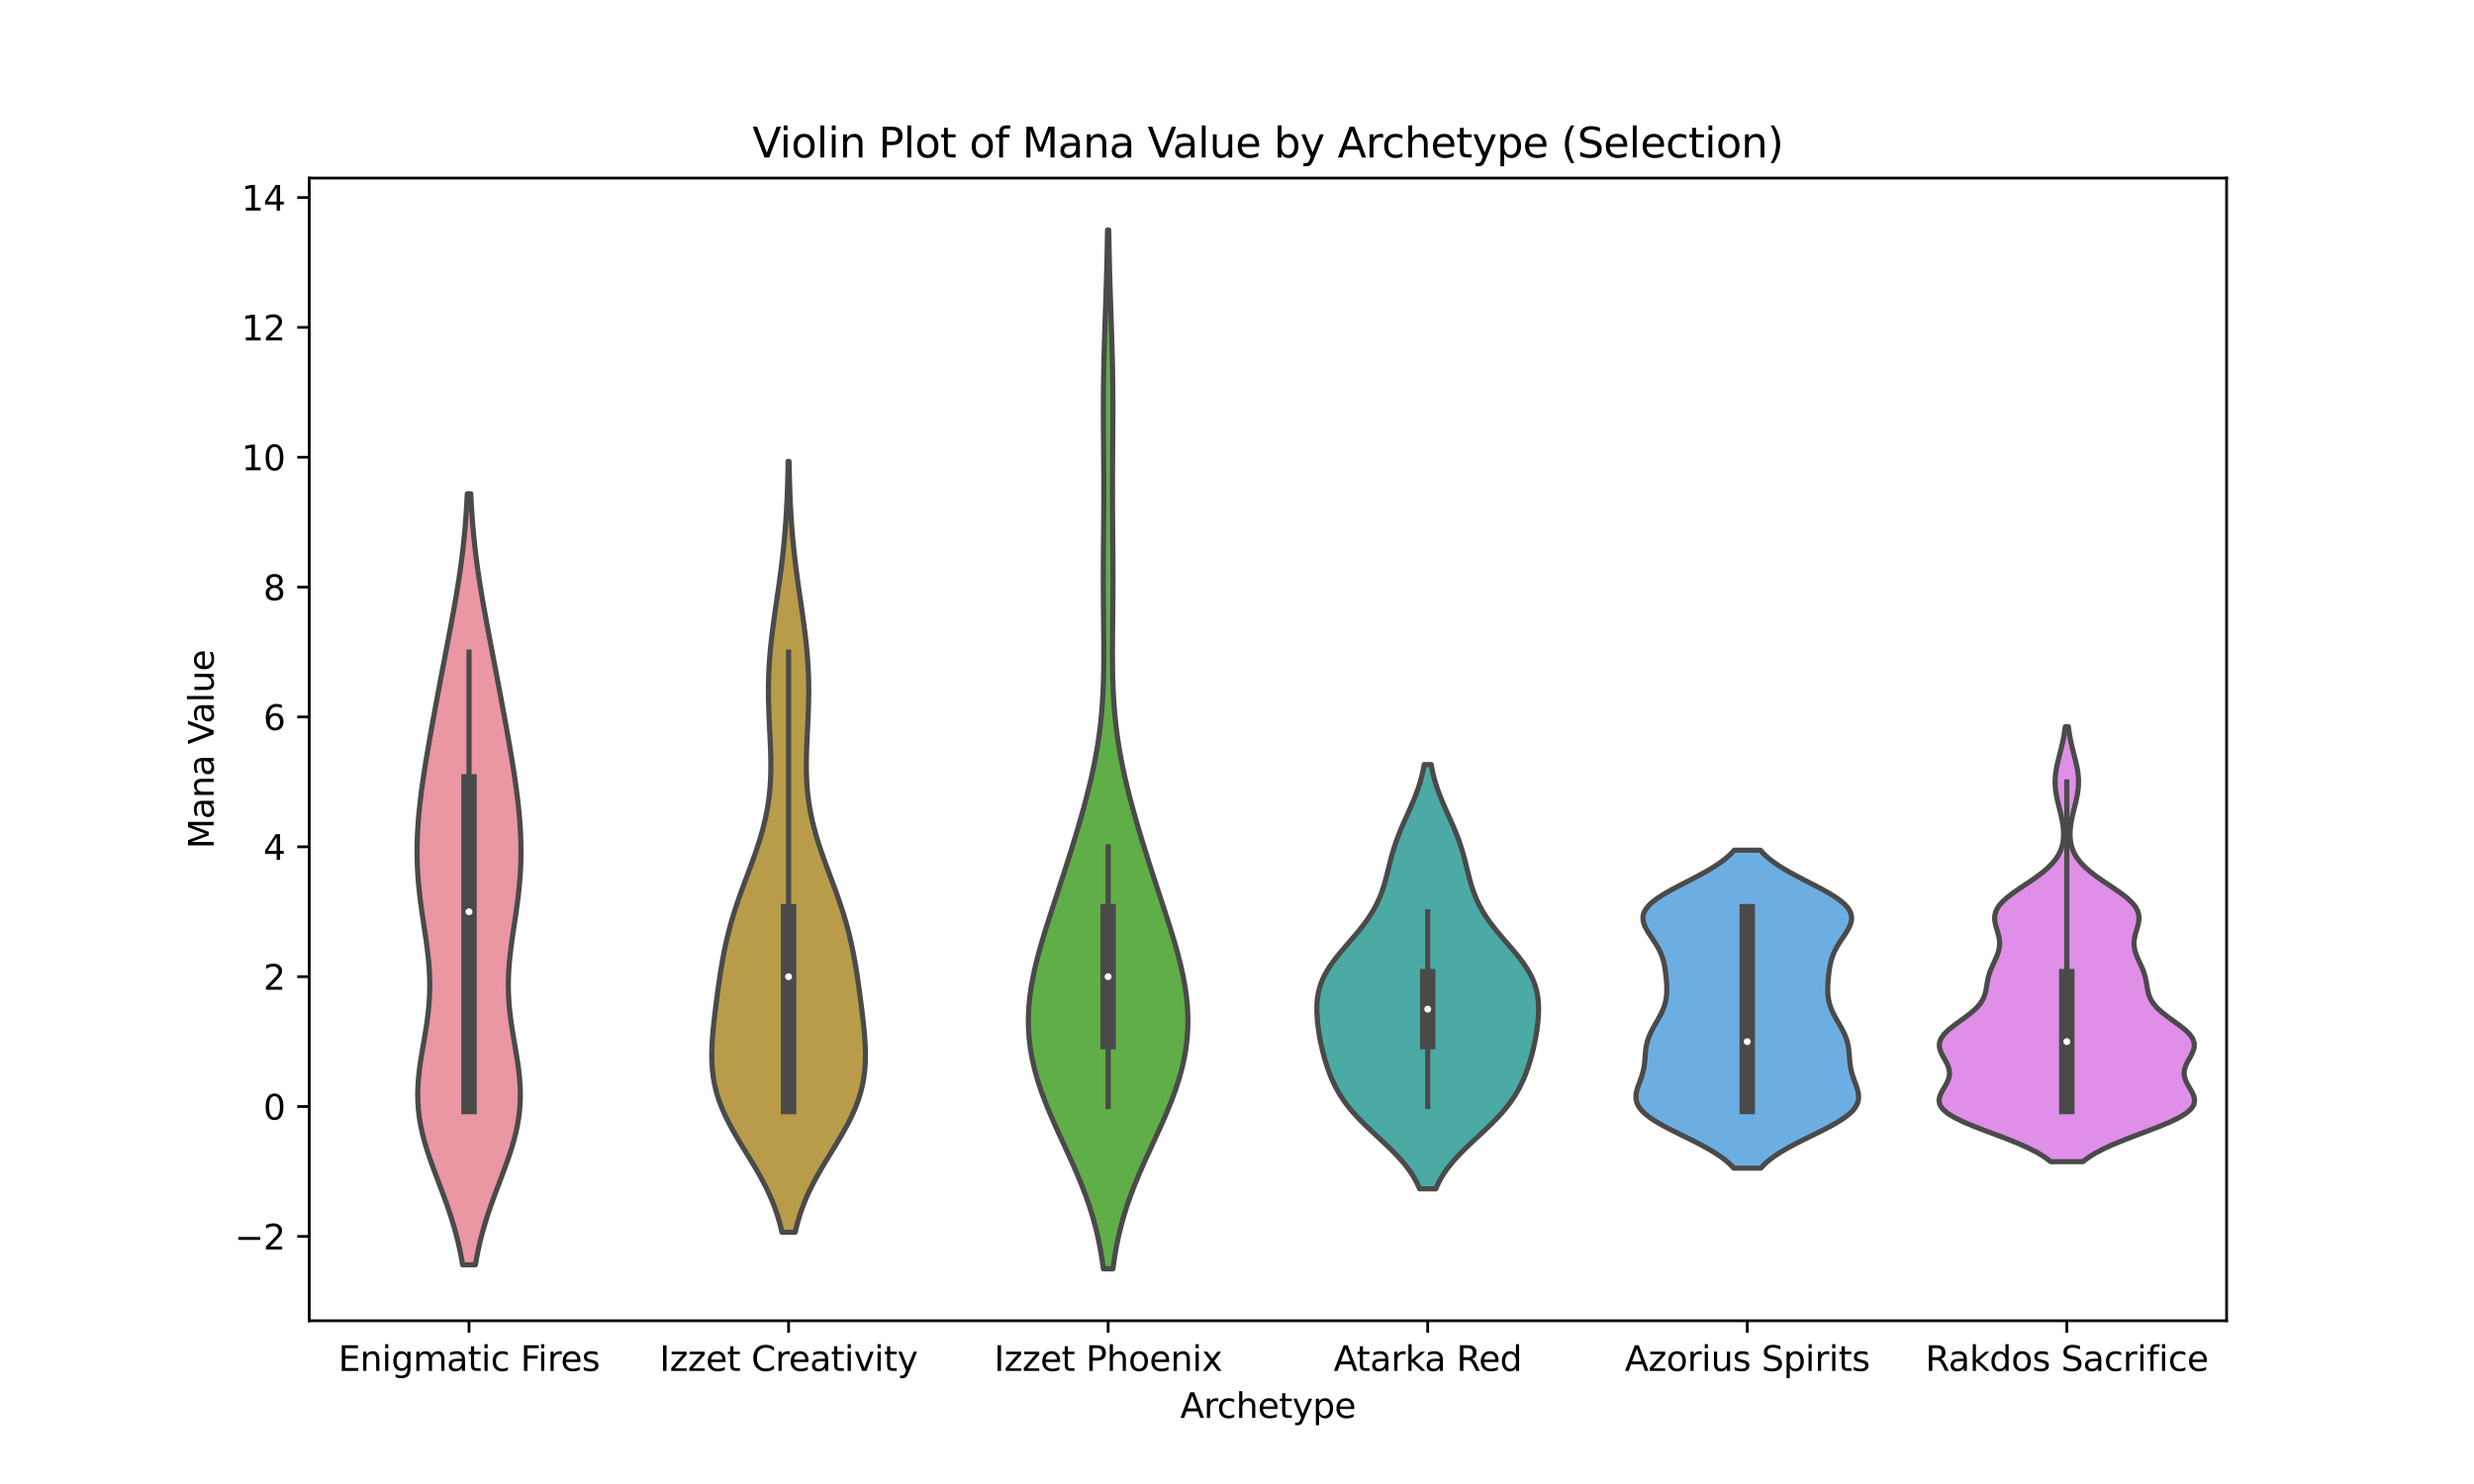 <?xml version="1.0" encoding="utf-8" standalone="no"?>
<!DOCTYPE svg PUBLIC "-//W3C//DTD SVG 1.1//EN"
  "http://www.w3.org/Graphics/SVG/1.1/DTD/svg11.dtd">
<svg xmlns:xlink="http://www.w3.org/1999/xlink" width="720pt" height="432pt" viewBox="0 0 720 432" xmlns="http://www.w3.org/2000/svg" version="1.1">
 <defs>
  <style type="text/css">*{stroke-linejoin: round; stroke-linecap: butt}</style>
 </defs>
 <g id="figure_1">
  <g id="patch_1">
   <path d="M 0 432 
L 720 432 
L 720 0 
L 0 0 
z
" style="fill: #ffffff"/>
  </g>
  <g id="axes_1">
   <g id="patch_2">
    <path d="M 90 384.48 
L 648 384.48 
L 648 51.84 
L 90 51.84 
z
" style="fill: #ffffff"/>
   </g>
   <g id="PolyCollection_1">
    <defs>
     <path id="m6bebf55fc7" d="M 138.362 -63.799 
L 134.638 -63.799 
L 134.242 -66.067 
L 133.788 -68.334 
L 133.273 -70.602 
L 132.696 -72.869 
L 132.06 -75.137 
L 131.366 -77.404 
L 130.621 -79.671 
L 129.83 -81.939 
L 129.004 -84.206 
L 128.156 -86.474 
L 127.297 -88.741 
L 126.445 -91.008 
L 125.616 -93.276 
L 124.826 -95.543 
L 124.093 -97.811 
L 123.431 -100.078 
L 122.856 -102.345 
L 122.378 -104.613 
L 122.007 -106.88 
L 121.748 -109.148 
L 121.603 -111.415 
L 121.568 -113.683 
L 121.638 -115.95 
L 121.801 -118.217 
L 122.045 -120.485 
L 122.353 -122.752 
L 122.708 -125.02 
L 123.09 -127.287 
L 123.478 -129.554 
L 123.856 -131.822 
L 124.204 -134.089 
L 124.507 -136.357 
L 124.753 -138.624 
L 124.932 -140.891 
L 125.037 -143.159 
L 125.068 -145.426 
L 125.022 -147.694 
L 124.906 -149.961 
L 124.726 -152.228 
L 124.49 -154.496 
L 124.21 -156.763 
L 123.897 -159.031 
L 123.564 -161.298 
L 123.224 -163.566 
L 122.888 -165.833 
L 122.568 -168.1 
L 122.273 -170.368 
L 122.011 -172.635 
L 121.79 -174.903 
L 121.613 -177.17 
L 121.485 -179.437 
L 121.406 -181.705 
L 121.377 -183.972 
L 121.398 -186.24 
L 121.466 -188.507 
L 121.58 -190.774 
L 121.735 -193.042 
L 121.93 -195.309 
L 122.159 -197.577 
L 122.42 -199.844 
L 122.708 -202.112 
L 123.021 -204.379 
L 123.355 -206.646 
L 123.707 -208.914 
L 124.074 -211.181 
L 124.453 -213.449 
L 124.843 -215.716 
L 125.241 -217.983 
L 125.645 -220.251 
L 126.056 -222.518 
L 126.47 -224.786 
L 126.889 -227.053 
L 127.311 -229.32 
L 127.736 -231.588 
L 128.164 -233.855 
L 128.594 -236.123 
L 129.026 -238.39 
L 129.459 -240.658 
L 129.893 -242.925 
L 130.325 -245.192 
L 130.756 -247.46 
L 131.183 -249.727 
L 131.604 -251.995 
L 132.016 -254.262 
L 132.418 -256.529 
L 132.807 -258.797 
L 133.181 -261.064 
L 133.537 -263.332 
L 133.874 -265.599 
L 134.189 -267.866 
L 134.482 -270.134 
L 134.751 -272.401 
L 134.996 -274.669 
L 135.217 -276.936 
L 135.415 -279.203 
L 135.59 -281.471 
L 135.743 -283.738 
L 135.876 -286.006 
L 135.99 -288.273 
L 137.01 -288.273 
L 137.01 -288.273 
L 137.124 -286.006 
L 137.257 -283.738 
L 137.41 -281.471 
L 137.585 -279.203 
L 137.783 -276.936 
L 138.004 -274.669 
L 138.249 -272.401 
L 138.518 -270.134 
L 138.811 -267.866 
L 139.126 -265.599 
L 139.463 -263.332 
L 139.819 -261.064 
L 140.193 -258.797 
L 140.582 -256.529 
L 140.984 -254.262 
L 141.396 -251.995 
L 141.817 -249.727 
L 142.244 -247.46 
L 142.675 -245.192 
L 143.107 -242.925 
L 143.541 -240.658 
L 143.974 -238.39 
L 144.406 -236.123 
L 144.836 -233.855 
L 145.264 -231.588 
L 145.689 -229.32 
L 146.111 -227.053 
L 146.53 -224.786 
L 146.944 -222.518 
L 147.355 -220.251 
L 147.759 -217.983 
L 148.157 -215.716 
L 148.547 -213.449 
L 148.926 -211.181 
L 149.293 -208.914 
L 149.645 -206.646 
L 149.979 -204.379 
L 150.292 -202.112 
L 150.58 -199.844 
L 150.841 -197.577 
L 151.07 -195.309 
L 151.265 -193.042 
L 151.42 -190.774 
L 151.534 -188.507 
L 151.602 -186.24 
L 151.623 -183.972 
L 151.594 -181.705 
L 151.515 -179.437 
L 151.387 -177.17 
L 151.21 -174.903 
L 150.989 -172.635 
L 150.727 -170.368 
L 150.432 -168.1 
L 150.112 -165.833 
L 149.776 -163.566 
L 149.436 -161.298 
L 149.103 -159.031 
L 148.79 -156.763 
L 148.51 -154.496 
L 148.274 -152.228 
L 148.094 -149.961 
L 147.978 -147.694 
L 147.932 -145.426 
L 147.963 -143.159 
L 148.068 -140.891 
L 148.247 -138.624 
L 148.493 -136.357 
L 148.796 -134.089 
L 149.144 -131.822 
L 149.522 -129.554 
L 149.91 -127.287 
L 150.292 -125.02 
L 150.647 -122.752 
L 150.955 -120.485 
L 151.199 -118.217 
L 151.362 -115.95 
L 151.432 -113.683 
L 151.397 -111.415 
L 151.252 -109.148 
L 150.993 -106.88 
L 150.622 -104.613 
L 150.144 -102.345 
L 149.569 -100.078 
L 148.907 -97.811 
L 148.174 -95.543 
L 147.384 -93.276 
L 146.555 -91.008 
L 145.703 -88.741 
L 144.844 -86.474 
L 143.996 -84.206 
L 143.17 -81.939 
L 142.379 -79.671 
L 141.634 -77.404 
L 140.94 -75.137 
L 140.304 -72.869 
L 139.727 -70.602 
L 139.212 -68.334 
L 138.758 -66.067 
L 138.362 -63.799 
z
" style="stroke: #4a4a4a; stroke-width: 1.5"/>
    </defs>
    <g clip-path="url(#pc823f3fc4c)">
     <use xlink:href="#m6bebf55fc7" x="0" y="432" style="fill: #ea96a3; stroke: #4a4a4a; stroke-width: 1.5"/>
    </g>
   </g>
   <g id="PolyCollection_2">
    <defs>
     <path id="m76ac2380a4" d="M 231.433 -73.291 
L 227.567 -73.291 
L 227.028 -75.558 
L 226.382 -77.824 
L 225.625 -80.091 
L 224.752 -82.358 
L 223.763 -84.624 
L 222.665 -86.891 
L 221.467 -89.157 
L 220.185 -91.424 
L 218.841 -93.69 
L 217.461 -95.957 
L 216.072 -98.224 
L 214.705 -100.49 
L 213.392 -102.757 
L 212.16 -105.023 
L 211.037 -107.29 
L 210.041 -109.557 
L 209.19 -111.823 
L 208.49 -114.09 
L 207.944 -116.356 
L 207.548 -118.623 
L 207.292 -120.89 
L 207.161 -123.156 
L 207.139 -125.423 
L 207.207 -127.689 
L 207.346 -129.956 
L 207.539 -132.222 
L 207.771 -134.489 
L 208.03 -136.756 
L 208.308 -139.022 
L 208.599 -141.289 
L 208.903 -143.555 
L 209.22 -145.822 
L 209.555 -148.089 
L 209.913 -150.355 
L 210.302 -152.622 
L 210.729 -154.888 
L 211.201 -157.155 
L 211.722 -159.421 
L 212.297 -161.688 
L 212.927 -163.955 
L 213.611 -166.221 
L 214.345 -168.488 
L 215.122 -170.754 
L 215.934 -173.021 
L 216.769 -175.288 
L 217.614 -177.554 
L 218.455 -179.821 
L 219.279 -182.087 
L 220.071 -184.354 
L 220.818 -186.621 
L 221.509 -188.887 
L 222.133 -191.154 
L 222.683 -193.42 
L 223.154 -195.687 
L 223.542 -197.953 
L 223.849 -200.22 
L 224.077 -202.487 
L 224.229 -204.753 
L 224.314 -207.02 
L 224.339 -209.286 
L 224.315 -211.553 
L 224.251 -213.82 
L 224.16 -216.086 
L 224.053 -218.353 
L 223.941 -220.619 
L 223.834 -222.886 
L 223.743 -225.152 
L 223.675 -227.419 
L 223.637 -229.686 
L 223.635 -231.952 
L 223.673 -234.219 
L 223.752 -236.485 
L 223.874 -238.752 
L 224.036 -241.019 
L 224.237 -243.285 
L 224.472 -245.552 
L 224.738 -247.818 
L 225.029 -250.085 
L 225.339 -252.352 
L 225.661 -254.618 
L 225.99 -256.885 
L 226.32 -259.151 
L 226.645 -261.418 
L 226.96 -263.684 
L 227.261 -265.951 
L 227.544 -268.218 
L 227.808 -270.484 
L 228.051 -272.751 
L 228.27 -275.017 
L 228.467 -277.284 
L 228.64 -279.551 
L 228.792 -281.817 
L 228.923 -284.084 
L 229.035 -286.35 
L 229.129 -288.617 
L 229.208 -290.883 
L 229.272 -293.15 
L 229.324 -295.417 
L 229.366 -297.683 
L 229.634 -297.683 
L 229.634 -297.683 
L 229.676 -295.417 
L 229.728 -293.15 
L 229.792 -290.883 
L 229.871 -288.617 
L 229.965 -286.35 
L 230.077 -284.084 
L 230.208 -281.817 
L 230.36 -279.551 
L 230.533 -277.284 
L 230.73 -275.017 
L 230.949 -272.751 
L 231.192 -270.484 
L 231.456 -268.218 
L 231.739 -265.951 
L 232.04 -263.684 
L 232.355 -261.418 
L 232.68 -259.151 
L 233.01 -256.885 
L 233.339 -254.618 
L 233.661 -252.352 
L 233.971 -250.085 
L 234.262 -247.818 
L 234.528 -245.552 
L 234.763 -243.285 
L 234.964 -241.019 
L 235.126 -238.752 
L 235.248 -236.485 
L 235.327 -234.219 
L 235.365 -231.952 
L 235.363 -229.686 
L 235.325 -227.419 
L 235.257 -225.152 
L 235.166 -222.886 
L 235.059 -220.619 
L 234.947 -218.353 
L 234.84 -216.086 
L 234.749 -213.82 
L 234.685 -211.553 
L 234.661 -209.286 
L 234.686 -207.02 
L 234.771 -204.753 
L 234.923 -202.487 
L 235.151 -200.22 
L 235.458 -197.953 
L 235.846 -195.687 
L 236.317 -193.42 
L 236.867 -191.154 
L 237.491 -188.887 
L 238.182 -186.621 
L 238.929 -184.354 
L 239.721 -182.087 
L 240.545 -179.821 
L 241.386 -177.554 
L 242.231 -175.288 
L 243.066 -173.021 
L 243.878 -170.754 
L 244.655 -168.488 
L 245.389 -166.221 
L 246.073 -163.955 
L 246.703 -161.688 
L 247.278 -159.421 
L 247.799 -157.155 
L 248.271 -154.888 
L 248.698 -152.622 
L 249.087 -150.355 
L 249.445 -148.089 
L 249.78 -145.822 
L 250.097 -143.555 
L 250.401 -141.289 
L 250.692 -139.022 
L 250.97 -136.756 
L 251.229 -134.489 
L 251.461 -132.222 
L 251.654 -129.956 
L 251.793 -127.689 
L 251.861 -125.423 
L 251.839 -123.156 
L 251.708 -120.89 
L 251.452 -118.623 
L 251.056 -116.356 
L 250.51 -114.09 
L 249.81 -111.823 
L 248.959 -109.557 
L 247.963 -107.29 
L 246.84 -105.023 
L 245.608 -102.757 
L 244.295 -100.49 
L 242.928 -98.224 
L 241.539 -95.957 
L 240.159 -93.69 
L 238.815 -91.424 
L 237.533 -89.157 
L 236.335 -86.891 
L 235.237 -84.624 
L 234.248 -82.358 
L 233.375 -80.091 
L 232.618 -77.824 
L 231.972 -75.558 
L 231.433 -73.291 
z
" style="stroke: #4a4a4a; stroke-width: 1.5"/>
    </defs>
    <g clip-path="url(#pc823f3fc4c)">
     <use xlink:href="#m76ac2380a4" x="0" y="432" style="fill: #b89c49; stroke: #4a4a4a; stroke-width: 1.5"/>
    </g>
   </g>
   <g id="PolyCollection_3">
    <defs>
     <path id="md6ce0721e0" d="M 323.898 -62.64 
L 321.102 -62.64 
L 320.678 -65.695 
L 320.162 -68.749 
L 319.542 -71.804 
L 318.814 -74.858 
L 317.971 -77.913 
L 317.014 -80.967 
L 315.947 -84.022 
L 314.778 -87.076 
L 313.52 -90.131 
L 312.19 -93.185 
L 310.811 -96.24 
L 309.407 -99.295 
L 308.005 -102.349 
L 306.632 -105.404 
L 305.316 -108.458 
L 304.082 -111.513 
L 302.954 -114.567 
L 301.953 -117.622 
L 301.096 -120.676 
L 300.396 -123.731 
L 299.862 -126.785 
L 299.498 -129.84 
L 299.308 -132.895 
L 299.288 -135.949 
L 299.433 -139.004 
L 299.732 -142.058 
L 300.175 -145.113 
L 300.747 -148.167 
L 301.432 -151.222 
L 302.211 -154.276 
L 303.066 -157.331 
L 303.981 -160.385 
L 304.938 -163.44 
L 305.922 -166.495 
L 306.921 -169.549 
L 307.925 -172.604 
L 308.925 -175.658 
L 309.916 -178.713 
L 310.893 -181.767 
L 311.852 -184.822 
L 312.791 -187.876 
L 313.705 -190.931 
L 314.591 -193.985 
L 315.443 -197.04 
L 316.254 -200.095 
L 317.019 -203.149 
L 317.73 -206.204 
L 318.382 -209.258 
L 318.968 -212.313 
L 319.485 -215.367 
L 319.93 -218.422 
L 320.302 -221.476 
L 320.604 -224.531 
L 320.839 -227.585 
L 321.012 -230.64 
L 321.131 -233.695 
L 321.203 -236.749 
L 321.236 -239.804 
L 321.241 -242.858 
L 321.226 -245.913 
L 321.199 -248.967 
L 321.167 -252.022 
L 321.137 -255.076 
L 321.114 -258.131 
L 321.1 -261.185 
L 321.096 -264.24 
L 321.103 -267.295 
L 321.119 -270.349 
L 321.142 -273.404 
L 321.168 -276.458 
L 321.194 -279.513 
L 321.216 -282.567 
L 321.231 -285.622 
L 321.238 -288.676 
L 321.236 -291.731 
L 321.225 -294.785 
L 321.207 -297.84 
L 321.184 -300.895 
L 321.159 -303.949 
L 321.137 -307.004 
L 321.121 -310.058 
L 321.115 -313.113 
L 321.122 -316.167 
L 321.144 -319.222 
L 321.182 -322.276 
L 321.236 -325.331 
L 321.306 -328.385 
L 321.388 -331.44 
L 321.48 -334.495 
L 321.58 -337.549 
L 321.682 -340.604 
L 321.785 -343.658 
L 321.886 -346.713 
L 321.98 -349.767 
L 322.068 -352.822 
L 322.146 -355.876 
L 322.215 -358.931 
L 322.275 -361.985 
L 322.325 -365.04 
L 322.675 -365.04 
L 322.675 -365.04 
L 322.725 -361.985 
L 322.785 -358.931 
L 322.854 -355.876 
L 322.932 -352.822 
L 323.02 -349.767 
L 323.114 -346.713 
L 323.215 -343.658 
L 323.318 -340.604 
L 323.42 -337.549 
L 323.52 -334.495 
L 323.612 -331.44 
L 323.694 -328.385 
L 323.764 -325.331 
L 323.818 -322.276 
L 323.856 -319.222 
L 323.878 -316.167 
L 323.885 -313.113 
L 323.879 -310.058 
L 323.863 -307.004 
L 323.841 -303.949 
L 323.816 -300.895 
L 323.793 -297.84 
L 323.775 -294.785 
L 323.764 -291.731 
L 323.762 -288.676 
L 323.769 -285.622 
L 323.784 -282.567 
L 323.806 -279.513 
L 323.832 -276.458 
L 323.858 -273.404 
L 323.881 -270.349 
L 323.897 -267.295 
L 323.904 -264.24 
L 323.9 -261.185 
L 323.886 -258.131 
L 323.863 -255.076 
L 323.833 -252.022 
L 323.801 -248.967 
L 323.774 -245.913 
L 323.759 -242.858 
L 323.764 -239.804 
L 323.797 -236.749 
L 323.869 -233.695 
L 323.988 -230.64 
L 324.161 -227.585 
L 324.396 -224.531 
L 324.698 -221.476 
L 325.07 -218.422 
L 325.515 -215.367 
L 326.032 -212.313 
L 326.618 -209.258 
L 327.27 -206.204 
L 327.981 -203.149 
L 328.746 -200.095 
L 329.557 -197.04 
L 330.409 -193.985 
L 331.295 -190.931 
L 332.209 -187.876 
L 333.148 -184.822 
L 334.107 -181.767 
L 335.084 -178.713 
L 336.075 -175.658 
L 337.075 -172.604 
L 338.079 -169.549 
L 339.078 -166.495 
L 340.062 -163.44 
L 341.019 -160.385 
L 341.934 -157.331 
L 342.789 -154.276 
L 343.568 -151.222 
L 344.253 -148.167 
L 344.825 -145.113 
L 345.268 -142.058 
L 345.567 -139.004 
L 345.712 -135.949 
L 345.692 -132.895 
L 345.502 -129.84 
L 345.138 -126.785 
L 344.604 -123.731 
L 343.904 -120.676 
L 343.047 -117.622 
L 342.046 -114.567 
L 340.918 -111.513 
L 339.684 -108.458 
L 338.368 -105.404 
L 336.995 -102.349 
L 335.593 -99.295 
L 334.189 -96.24 
L 332.81 -93.185 
L 331.48 -90.131 
L 330.222 -87.076 
L 329.053 -84.022 
L 327.986 -80.967 
L 327.029 -77.913 
L 326.186 -74.858 
L 325.458 -71.804 
L 324.838 -68.749 
L 324.322 -65.695 
L 323.898 -62.64 
z
" style="stroke: #4a4a4a; stroke-width: 1.5"/>
    </defs>
    <g clip-path="url(#pc823f3fc4c)">
     <use xlink:href="#md6ce0721e0" x="0" y="432" style="fill: #60ae47; stroke: #4a4a4a; stroke-width: 1.5"/>
    </g>
   </g>
   <g id="PolyCollection_4">
    <defs>
     <path id="m792f359c3e" d="M 417.873 -85.931 
L 413.127 -85.931 
L 412.585 -87.179 
L 411.958 -88.426 
L 411.24 -89.674 
L 410.428 -90.921 
L 409.523 -92.169 
L 408.526 -93.416 
L 407.443 -94.664 
L 406.283 -95.911 
L 405.056 -97.159 
L 403.775 -98.406 
L 402.457 -99.654 
L 401.118 -100.902 
L 399.776 -102.149 
L 398.45 -103.397 
L 397.155 -104.644 
L 395.908 -105.892 
L 394.721 -107.139 
L 393.603 -108.387 
L 392.562 -109.634 
L 391.601 -110.882 
L 390.721 -112.129 
L 389.92 -113.377 
L 389.193 -114.624 
L 388.534 -115.872 
L 387.936 -117.119 
L 387.393 -118.367 
L 386.899 -119.614 
L 386.446 -120.862 
L 386.03 -122.109 
L 385.647 -123.357 
L 385.295 -124.604 
L 384.97 -125.852 
L 384.672 -127.099 
L 384.4 -128.347 
L 384.153 -129.594 
L 383.932 -130.842 
L 383.737 -132.09 
L 383.57 -133.337 
L 383.432 -134.585 
L 383.328 -135.832 
L 383.261 -137.08 
L 383.239 -138.327 
L 383.267 -139.575 
L 383.355 -140.822 
L 383.512 -142.07 
L 383.745 -143.317 
L 384.065 -144.565 
L 384.477 -145.812 
L 384.985 -147.06 
L 385.591 -148.307 
L 386.295 -149.555 
L 387.09 -150.802 
L 387.969 -152.05 
L 388.919 -153.297 
L 389.927 -154.545 
L 390.976 -155.792 
L 392.05 -157.04 
L 393.131 -158.287 
L 394.201 -159.535 
L 395.245 -160.782 
L 396.249 -162.03 
L 397.202 -163.278 
L 398.095 -164.525 
L 398.922 -165.773 
L 399.679 -167.02 
L 400.365 -168.268 
L 400.981 -169.515 
L 401.532 -170.763 
L 402.023 -172.01 
L 402.461 -173.258 
L 402.854 -174.505 
L 403.21 -175.753 
L 403.54 -177 
L 403.854 -178.248 
L 404.16 -179.495 
L 404.469 -180.743 
L 404.789 -181.99 
L 405.128 -183.238 
L 405.491 -184.485 
L 405.883 -185.733 
L 406.305 -186.98 
L 406.76 -188.228 
L 407.245 -189.475 
L 407.757 -190.723 
L 408.291 -191.971 
L 408.841 -193.218 
L 409.401 -194.466 
L 409.961 -195.713 
L 410.515 -196.961 
L 411.055 -198.208 
L 411.573 -199.456 
L 412.065 -200.703 
L 412.524 -201.951 
L 412.948 -203.198 
L 413.333 -204.446 
L 413.679 -205.693 
L 413.986 -206.941 
L 414.253 -208.188 
L 414.485 -209.436 
L 416.515 -209.436 
L 416.515 -209.436 
L 416.747 -208.188 
L 417.014 -206.941 
L 417.321 -205.693 
L 417.667 -204.446 
L 418.052 -203.198 
L 418.476 -201.951 
L 418.935 -200.703 
L 419.427 -199.456 
L 419.945 -198.208 
L 420.485 -196.961 
L 421.039 -195.713 
L 421.599 -194.466 
L 422.159 -193.218 
L 422.709 -191.971 
L 423.243 -190.723 
L 423.755 -189.475 
L 424.24 -188.228 
L 424.695 -186.98 
L 425.117 -185.733 
L 425.509 -184.485 
L 425.872 -183.238 
L 426.211 -181.99 
L 426.531 -180.743 
L 426.84 -179.495 
L 427.146 -178.248 
L 427.46 -177 
L 427.79 -175.753 
L 428.146 -174.505 
L 428.539 -173.258 
L 428.977 -172.01 
L 429.468 -170.763 
L 430.019 -169.515 
L 430.635 -168.268 
L 431.321 -167.02 
L 432.078 -165.773 
L 432.905 -164.525 
L 433.798 -163.278 
L 434.751 -162.03 
L 435.755 -160.782 
L 436.799 -159.535 
L 437.869 -158.287 
L 438.95 -157.04 
L 440.024 -155.792 
L 441.073 -154.545 
L 442.081 -153.297 
L 443.031 -152.05 
L 443.91 -150.802 
L 444.705 -149.555 
L 445.409 -148.307 
L 446.015 -147.06 
L 446.523 -145.812 
L 446.935 -144.565 
L 447.255 -143.317 
L 447.488 -142.07 
L 447.645 -140.822 
L 447.733 -139.575 
L 447.761 -138.327 
L 447.739 -137.08 
L 447.672 -135.832 
L 447.568 -134.585 
L 447.43 -133.337 
L 447.263 -132.09 
L 447.068 -130.842 
L 446.847 -129.594 
L 446.6 -128.347 
L 446.328 -127.099 
L 446.03 -125.852 
L 445.705 -124.604 
L 445.353 -123.357 
L 444.97 -122.109 
L 444.554 -120.862 
L 444.101 -119.614 
L 443.607 -118.367 
L 443.064 -117.119 
L 442.466 -115.872 
L 441.807 -114.624 
L 441.08 -113.377 
L 440.279 -112.129 
L 439.399 -110.882 
L 438.438 -109.634 
L 437.397 -108.387 
L 436.279 -107.139 
L 435.092 -105.892 
L 433.845 -104.644 
L 432.55 -103.397 
L 431.224 -102.149 
L 429.882 -100.902 
L 428.543 -99.654 
L 427.225 -98.406 
L 425.944 -97.159 
L 424.717 -95.911 
L 423.557 -94.664 
L 422.474 -93.416 
L 421.477 -92.169 
L 420.572 -90.921 
L 419.76 -89.674 
L 419.042 -88.426 
L 418.415 -87.179 
L 417.873 -85.931 
z
" style="stroke: #4a4a4a; stroke-width: 1.5"/>
    </defs>
    <g clip-path="url(#pc823f3fc4c)">
     <use xlink:href="#m792f359c3e" x="0" y="432" style="fill: #4baba4; stroke: #4a4a4a; stroke-width: 1.5"/>
    </g>
   </g>
   <g id="PolyCollection_5">
    <defs>
     <path id="mb8b6eb4b21" d="M 512.43 -91.949 
L 504.57 -91.949 
L 503.683 -92.884 
L 502.66 -93.819 
L 501.495 -94.754 
L 500.187 -95.689 
L 498.741 -96.625 
L 497.164 -97.56 
L 495.473 -98.495 
L 493.686 -99.43 
L 491.831 -100.365 
L 489.937 -101.3 
L 488.041 -102.235 
L 486.179 -103.17 
L 484.391 -104.105 
L 482.713 -105.04 
L 481.181 -105.975 
L 479.824 -106.91 
L 478.667 -107.845 
L 477.724 -108.78 
L 477.003 -109.715 
L 476.499 -110.65 
L 476.202 -111.585 
L 476.091 -112.52 
L 476.138 -113.455 
L 476.312 -114.39 
L 476.578 -115.325 
L 476.9 -116.26 
L 477.245 -117.195 
L 477.583 -118.13 
L 477.893 -119.065 
L 478.157 -120 
L 478.369 -120.935 
L 478.528 -121.87 
L 478.642 -122.805 
L 478.724 -123.74 
L 478.791 -124.675 
L 478.865 -125.61 
L 478.964 -126.545 
L 479.107 -127.48 
L 479.308 -128.415 
L 479.576 -129.35 
L 479.914 -130.285 
L 480.32 -131.22 
L 480.783 -132.155 
L 481.29 -133.09 
L 481.824 -134.025 
L 482.363 -134.96 
L 482.888 -135.895 
L 483.38 -136.83 
L 483.823 -137.765 
L 484.203 -138.7 
L 484.514 -139.635 
L 484.752 -140.57 
L 484.921 -141.505 
L 485.026 -142.44 
L 485.075 -143.375 
L 485.079 -144.31 
L 485.049 -145.245 
L 484.993 -146.18 
L 484.917 -147.115 
L 484.825 -148.05 
L 484.716 -148.985 
L 484.586 -149.92 
L 484.426 -150.855 
L 484.227 -151.79 
L 483.979 -152.725 
L 483.672 -153.66 
L 483.299 -154.595 
L 482.857 -155.53 
L 482.348 -156.465 
L 481.782 -157.4 
L 481.174 -158.335 
L 480.546 -159.27 
L 479.926 -160.205 
L 479.346 -161.14 
L 478.842 -162.075 
L 478.449 -163.01 
L 478.204 -163.945 
L 478.135 -164.881 
L 478.27 -165.816 
L 478.627 -166.751 
L 479.214 -167.686 
L 480.034 -168.621 
L 481.077 -169.556 
L 482.326 -170.491 
L 483.757 -171.426 
L 485.339 -172.361 
L 487.036 -173.296 
L 488.811 -174.231 
L 490.625 -175.166 
L 492.44 -176.101 
L 494.221 -177.036 
L 495.939 -177.971 
L 497.567 -178.906 
L 499.086 -179.841 
L 500.48 -180.776 
L 501.74 -181.711 
L 502.864 -182.646 
L 503.851 -183.581 
L 504.707 -184.516 
L 512.293 -184.516 
L 512.293 -184.516 
L 513.149 -183.581 
L 514.136 -182.646 
L 515.26 -181.711 
L 516.52 -180.776 
L 517.914 -179.841 
L 519.433 -178.906 
L 521.061 -177.971 
L 522.779 -177.036 
L 524.56 -176.101 
L 526.375 -175.166 
L 528.189 -174.231 
L 529.964 -173.296 
L 531.661 -172.361 
L 533.243 -171.426 
L 534.674 -170.491 
L 535.923 -169.556 
L 536.966 -168.621 
L 537.786 -167.686 
L 538.373 -166.751 
L 538.73 -165.816 
L 538.865 -164.881 
L 538.797 -163.945 
L 538.551 -163.01 
L 538.158 -162.075 
L 537.654 -161.14 
L 537.074 -160.205 
L 536.454 -159.27 
L 535.826 -158.335 
L 535.218 -157.4 
L 534.652 -156.465 
L 534.143 -155.53 
L 533.701 -154.595 
L 533.328 -153.66 
L 533.021 -152.725 
L 532.773 -151.79 
L 532.574 -150.855 
L 532.414 -149.92 
L 532.284 -148.985 
L 532.175 -148.05 
L 532.083 -147.115 
L 532.007 -146.18 
L 531.951 -145.245 
L 531.921 -144.31 
L 531.925 -143.375 
L 531.974 -142.44 
L 532.079 -141.505 
L 532.248 -140.57 
L 532.486 -139.635 
L 532.797 -138.7 
L 533.177 -137.765 
L 533.62 -136.83 
L 534.112 -135.895 
L 534.637 -134.96 
L 535.176 -134.025 
L 535.71 -133.09 
L 536.217 -132.155 
L 536.68 -131.22 
L 537.086 -130.285 
L 537.424 -129.35 
L 537.692 -128.415 
L 537.893 -127.48 
L 538.036 -126.545 
L 538.135 -125.61 
L 538.209 -124.675 
L 538.276 -123.74 
L 538.358 -122.805 
L 538.472 -121.87 
L 538.631 -120.935 
L 538.843 -120 
L 539.107 -119.065 
L 539.417 -118.13 
L 539.755 -117.195 
L 540.1 -116.26 
L 540.422 -115.325 
L 540.688 -114.39 
L 540.862 -113.455 
L 540.909 -112.52 
L 540.798 -111.585 
L 540.501 -110.65 
L 539.997 -109.715 
L 539.276 -108.78 
L 538.333 -107.845 
L 537.176 -106.91 
L 535.819 -105.975 
L 534.287 -105.04 
L 532.609 -104.105 
L 530.821 -103.17 
L 528.959 -102.235 
L 527.063 -101.3 
L 525.169 -100.365 
L 523.314 -99.43 
L 521.527 -98.495 
L 519.836 -97.56 
L 518.259 -96.625 
L 516.813 -95.689 
L 515.505 -94.754 
L 514.34 -93.819 
L 513.317 -92.884 
L 512.43 -91.949 
z
" style="stroke: #4a4a4a; stroke-width: 1.5"/>
    </defs>
    <g clip-path="url(#pc823f3fc4c)">
     <use xlink:href="#mb8b6eb4b21" x="0" y="432" style="fill: #6daee2; stroke: #4a4a4a; stroke-width: 1.5"/>
    </g>
   </g>
   <g id="PolyCollection_6">
    <defs>
     <path id="mf7b8f7eb6e" d="M 606.183 -93.828 
L 596.817 -93.828 
L 595.138 -95.106 
L 593.075 -96.385 
L 590.619 -97.664 
L 587.798 -98.943 
L 584.671 -100.222 
L 581.339 -101.501 
L 577.935 -102.78 
L 574.618 -104.059 
L 571.558 -105.338 
L 568.914 -106.617 
L 566.816 -107.896 
L 565.345 -109.175 
L 564.522 -110.454 
L 564.3 -111.733 
L 564.569 -113.011 
L 565.17 -114.29 
L 565.92 -115.569 
L 566.632 -116.848 
L 567.151 -118.127 
L 567.37 -119.406 
L 567.248 -120.685 
L 566.818 -121.964 
L 566.171 -123.243 
L 565.45 -124.522 
L 564.817 -125.801 
L 564.431 -127.08 
L 564.417 -128.359 
L 564.85 -129.638 
L 565.741 -130.916 
L 567.039 -132.195 
L 568.639 -133.474 
L 570.4 -134.753 
L 572.17 -136.032 
L 573.81 -137.311 
L 575.212 -138.59 
L 576.315 -139.869 
L 577.11 -141.148 
L 577.633 -142.427 
L 577.96 -143.706 
L 578.181 -144.985 
L 578.39 -146.264 
L 578.661 -147.543 
L 579.037 -148.821 
L 579.526 -150.1 
L 580.098 -151.379 
L 580.693 -152.658 
L 581.239 -153.937 
L 581.662 -155.216 
L 581.906 -156.495 
L 581.944 -157.774 
L 581.783 -159.053 
L 581.471 -160.332 
L 581.088 -161.611 
L 580.732 -162.89 
L 580.512 -164.169 
L 580.525 -165.447 
L 580.849 -166.726 
L 581.526 -168.005 
L 582.564 -169.284 
L 583.931 -170.563 
L 585.565 -171.842 
L 587.383 -173.121 
L 589.29 -174.4 
L 591.194 -175.679 
L 593.011 -176.958 
L 594.675 -178.237 
L 596.142 -179.516 
L 597.385 -180.795 
L 598.399 -182.074 
L 599.191 -183.352 
L 599.779 -184.631 
L 600.185 -185.91 
L 600.434 -187.189 
L 600.549 -188.468 
L 600.551 -189.747 
L 600.458 -191.026 
L 600.287 -192.305 
L 600.054 -193.584 
L 599.775 -194.863 
L 599.467 -196.142 
L 599.149 -197.421 
L 598.841 -198.7 
L 598.564 -199.979 
L 598.338 -201.257 
L 598.179 -202.536 
L 598.098 -203.815 
L 598.103 -205.094 
L 598.193 -206.373 
L 598.36 -207.652 
L 598.595 -208.931 
L 598.879 -210.21 
L 599.194 -211.489 
L 599.523 -212.768 
L 599.847 -214.047 
L 600.152 -215.326 
L 600.429 -216.605 
L 600.67 -217.883 
L 600.873 -219.162 
L 601.039 -220.441 
L 601.961 -220.441 
L 601.961 -220.441 
L 602.127 -219.162 
L 602.33 -217.883 
L 602.571 -216.605 
L 602.848 -215.326 
L 603.153 -214.047 
L 603.477 -212.768 
L 603.806 -211.489 
L 604.121 -210.21 
L 604.405 -208.931 
L 604.64 -207.652 
L 604.807 -206.373 
L 604.897 -205.094 
L 604.902 -203.815 
L 604.821 -202.536 
L 604.662 -201.257 
L 604.436 -199.979 
L 604.159 -198.7 
L 603.851 -197.421 
L 603.533 -196.142 
L 603.225 -194.863 
L 602.946 -193.584 
L 602.713 -192.305 
L 602.542 -191.026 
L 602.449 -189.747 
L 602.451 -188.468 
L 602.566 -187.189 
L 602.815 -185.91 
L 603.221 -184.631 
L 603.809 -183.352 
L 604.601 -182.074 
L 605.615 -180.795 
L 606.858 -179.516 
L 608.325 -178.237 
L 609.989 -176.958 
L 611.806 -175.679 
L 613.71 -174.4 
L 615.617 -173.121 
L 617.435 -171.842 
L 619.069 -170.563 
L 620.436 -169.284 
L 621.474 -168.005 
L 622.151 -166.726 
L 622.475 -165.447 
L 622.488 -164.169 
L 622.268 -162.89 
L 621.912 -161.611 
L 621.529 -160.332 
L 621.217 -159.053 
L 621.056 -157.774 
L 621.094 -156.495 
L 621.338 -155.216 
L 621.761 -153.937 
L 622.307 -152.658 
L 622.902 -151.379 
L 623.474 -150.1 
L 623.963 -148.821 
L 624.339 -147.543 
L 624.61 -146.264 
L 624.819 -144.985 
L 625.04 -143.706 
L 625.367 -142.427 
L 625.89 -141.148 
L 626.685 -139.869 
L 627.788 -138.59 
L 629.19 -137.311 
L 630.83 -136.032 
L 632.6 -134.753 
L 634.361 -133.474 
L 635.961 -132.195 
L 637.259 -130.916 
L 638.15 -129.638 
L 638.583 -128.359 
L 638.569 -127.08 
L 638.183 -125.801 
L 637.55 -124.522 
L 636.829 -123.243 
L 636.182 -121.964 
L 635.752 -120.685 
L 635.63 -119.406 
L 635.849 -118.127 
L 636.368 -116.848 
L 637.08 -115.569 
L 637.83 -114.29 
L 638.431 -113.011 
L 638.7 -111.733 
L 638.478 -110.454 
L 637.655 -109.175 
L 636.184 -107.896 
L 634.086 -106.617 
L 631.442 -105.338 
L 628.382 -104.059 
L 625.065 -102.78 
L 621.661 -101.501 
L 618.329 -100.222 
L 615.202 -98.943 
L 612.381 -97.664 
L 609.925 -96.385 
L 607.862 -95.106 
L 606.183 -93.828 
z
" style="stroke: #4a4a4a; stroke-width: 1.5"/>
    </defs>
    <g clip-path="url(#pc823f3fc4c)">
     <use xlink:href="#mf7b8f7eb6e" x="0" y="432" style="fill: #df8fe7; stroke: #4a4a4a; stroke-width: 1.5"/>
    </g>
   </g>
   <g id="matplotlib.axis_1">
    <g id="xtick_1">
     <g id="line2d_1">
      <defs>
       <path id="md6288d0d44" d="M 0 0 
L 0 3.5 
" style="stroke: #000000; stroke-width: 0.8"/>
      </defs>
      <g>
       <use xlink:href="#md6288d0d44" x="136.5" y="384.48" style="stroke: #000000; stroke-width: 0.8"/>
      </g>
     </g>
     <g id="text_1">
      <!-- Enigmatic Fires -->
      <g transform="translate(98.46 399.078) scale(0.1 -0.1)">
       <defs>
        <path id="DejaVuSans-45" d="M 628 4666 
L 3578 4666 
L 3578 4134 
L 1259 4134 
L 1259 2753 
L 3481 2753 
L 3481 2222 
L 1259 2222 
L 1259 531 
L 3634 531 
L 3634 0 
L 628 0 
L 628 4666 
z
" transform="scale(0.016)"/>
        <path id="DejaVuSans-6e" d="M 3513 2113 
L 3513 0 
L 2938 0 
L 2938 2094 
Q 2938 2591 2744 2837 
Q 2550 3084 2163 3084 
Q 1697 3084 1428 2787 
Q 1159 2491 1159 1978 
L 1159 0 
L 581 0 
L 581 3500 
L 1159 3500 
L 1159 2956 
Q 1366 3272 1645 3428 
Q 1925 3584 2291 3584 
Q 2894 3584 3203 3211 
Q 3513 2838 3513 2113 
z
" transform="scale(0.016)"/>
        <path id="DejaVuSans-69" d="M 603 3500 
L 1178 3500 
L 1178 0 
L 603 0 
L 603 3500 
z
M 603 4863 
L 1178 4863 
L 1178 4134 
L 603 4134 
L 603 4863 
z
" transform="scale(0.016)"/>
        <path id="DejaVuSans-67" d="M 2906 1791 
Q 2906 2416 2648 2759 
Q 2391 3103 1925 3103 
Q 1463 3103 1205 2759 
Q 947 2416 947 1791 
Q 947 1169 1205 825 
Q 1463 481 1925 481 
Q 2391 481 2648 825 
Q 2906 1169 2906 1791 
z
M 3481 434 
Q 3481 -459 3084 -895 
Q 2688 -1331 1869 -1331 
Q 1566 -1331 1297 -1286 
Q 1028 -1241 775 -1147 
L 775 -588 
Q 1028 -725 1275 -790 
Q 1522 -856 1778 -856 
Q 2344 -856 2625 -561 
Q 2906 -266 2906 331 
L 2906 616 
Q 2728 306 2450 153 
Q 2172 0 1784 0 
Q 1141 0 747 490 
Q 353 981 353 1791 
Q 353 2603 747 3093 
Q 1141 3584 1784 3584 
Q 2172 3584 2450 3431 
Q 2728 3278 2906 2969 
L 2906 3500 
L 3481 3500 
L 3481 434 
z
" transform="scale(0.016)"/>
        <path id="DejaVuSans-6d" d="M 3328 2828 
Q 3544 3216 3844 3400 
Q 4144 3584 4550 3584 
Q 5097 3584 5394 3201 
Q 5691 2819 5691 2113 
L 5691 0 
L 5113 0 
L 5113 2094 
Q 5113 2597 4934 2840 
Q 4756 3084 4391 3084 
Q 3944 3084 3684 2787 
Q 3425 2491 3425 1978 
L 3425 0 
L 2847 0 
L 2847 2094 
Q 2847 2600 2669 2842 
Q 2491 3084 2119 3084 
Q 1678 3084 1418 2786 
Q 1159 2488 1159 1978 
L 1159 0 
L 581 0 
L 581 3500 
L 1159 3500 
L 1159 2956 
Q 1356 3278 1631 3431 
Q 1906 3584 2284 3584 
Q 2666 3584 2933 3390 
Q 3200 3197 3328 2828 
z
" transform="scale(0.016)"/>
        <path id="DejaVuSans-61" d="M 2194 1759 
Q 1497 1759 1228 1600 
Q 959 1441 959 1056 
Q 959 750 1161 570 
Q 1363 391 1709 391 
Q 2188 391 2477 730 
Q 2766 1069 2766 1631 
L 2766 1759 
L 2194 1759 
z
M 3341 1997 
L 3341 0 
L 2766 0 
L 2766 531 
Q 2569 213 2275 61 
Q 1981 -91 1556 -91 
Q 1019 -91 701 211 
Q 384 513 384 1019 
Q 384 1609 779 1909 
Q 1175 2209 1959 2209 
L 2766 2209 
L 2766 2266 
Q 2766 2663 2505 2880 
Q 2244 3097 1772 3097 
Q 1472 3097 1187 3025 
Q 903 2953 641 2809 
L 641 3341 
Q 956 3463 1253 3523 
Q 1550 3584 1831 3584 
Q 2591 3584 2966 3190 
Q 3341 2797 3341 1997 
z
" transform="scale(0.016)"/>
        <path id="DejaVuSans-74" d="M 1172 4494 
L 1172 3500 
L 2356 3500 
L 2356 3053 
L 1172 3053 
L 1172 1153 
Q 1172 725 1289 603 
Q 1406 481 1766 481 
L 2356 481 
L 2356 0 
L 1766 0 
Q 1100 0 847 248 
Q 594 497 594 1153 
L 594 3053 
L 172 3053 
L 172 3500 
L 594 3500 
L 594 4494 
L 1172 4494 
z
" transform="scale(0.016)"/>
        <path id="DejaVuSans-63" d="M 3122 3366 
L 3122 2828 
Q 2878 2963 2633 3030 
Q 2388 3097 2138 3097 
Q 1578 3097 1268 2742 
Q 959 2388 959 1747 
Q 959 1106 1268 751 
Q 1578 397 2138 397 
Q 2388 397 2633 464 
Q 2878 531 3122 666 
L 3122 134 
Q 2881 22 2623 -34 
Q 2366 -91 2075 -91 
Q 1284 -91 818 406 
Q 353 903 353 1747 
Q 353 2603 823 3093 
Q 1294 3584 2113 3584 
Q 2378 3584 2631 3529 
Q 2884 3475 3122 3366 
z
" transform="scale(0.016)"/>
        <path id="DejaVuSans-20" transform="scale(0.016)"/>
        <path id="DejaVuSans-46" d="M 628 4666 
L 3309 4666 
L 3309 4134 
L 1259 4134 
L 1259 2759 
L 3109 2759 
L 3109 2228 
L 1259 2228 
L 1259 0 
L 628 0 
L 628 4666 
z
" transform="scale(0.016)"/>
        <path id="DejaVuSans-72" d="M 2631 2963 
Q 2534 3019 2420 3045 
Q 2306 3072 2169 3072 
Q 1681 3072 1420 2755 
Q 1159 2438 1159 1844 
L 1159 0 
L 581 0 
L 581 3500 
L 1159 3500 
L 1159 2956 
Q 1341 3275 1631 3429 
Q 1922 3584 2338 3584 
Q 2397 3584 2469 3576 
Q 2541 3569 2628 3553 
L 2631 2963 
z
" transform="scale(0.016)"/>
        <path id="DejaVuSans-65" d="M 3597 1894 
L 3597 1613 
L 953 1613 
Q 991 1019 1311 708 
Q 1631 397 2203 397 
Q 2534 397 2845 478 
Q 3156 559 3463 722 
L 3463 178 
Q 3153 47 2828 -22 
Q 2503 -91 2169 -91 
Q 1331 -91 842 396 
Q 353 884 353 1716 
Q 353 2575 817 3079 
Q 1281 3584 2069 3584 
Q 2775 3584 3186 3129 
Q 3597 2675 3597 1894 
z
M 3022 2063 
Q 3016 2534 2758 2815 
Q 2500 3097 2075 3097 
Q 1594 3097 1305 2825 
Q 1016 2553 972 2059 
L 3022 2063 
z
" transform="scale(0.016)"/>
        <path id="DejaVuSans-73" d="M 2834 3397 
L 2834 2853 
Q 2591 2978 2328 3040 
Q 2066 3103 1784 3103 
Q 1356 3103 1142 2972 
Q 928 2841 928 2578 
Q 928 2378 1081 2264 
Q 1234 2150 1697 2047 
L 1894 2003 
Q 2506 1872 2764 1633 
Q 3022 1394 3022 966 
Q 3022 478 2636 193 
Q 2250 -91 1575 -91 
Q 1294 -91 989 -36 
Q 684 19 347 128 
L 347 722 
Q 666 556 975 473 
Q 1284 391 1588 391 
Q 1994 391 2212 530 
Q 2431 669 2431 922 
Q 2431 1156 2273 1281 
Q 2116 1406 1581 1522 
L 1381 1569 
Q 847 1681 609 1914 
Q 372 2147 372 2553 
Q 372 3047 722 3315 
Q 1072 3584 1716 3584 
Q 2034 3584 2315 3537 
Q 2597 3491 2834 3397 
z
" transform="scale(0.016)"/>
       </defs>
       <use xlink:href="#DejaVuSans-45"/>
       <use xlink:href="#DejaVuSans-6e" x="63.184"/>
       <use xlink:href="#DejaVuSans-69" x="126.562"/>
       <use xlink:href="#DejaVuSans-67" x="154.346"/>
       <use xlink:href="#DejaVuSans-6d" x="217.822"/>
       <use xlink:href="#DejaVuSans-61" x="315.234"/>
       <use xlink:href="#DejaVuSans-74" x="376.514"/>
       <use xlink:href="#DejaVuSans-69" x="415.723"/>
       <use xlink:href="#DejaVuSans-63" x="443.506"/>
       <use xlink:href="#DejaVuSans-20" x="498.486"/>
       <use xlink:href="#DejaVuSans-46" x="530.273"/>
       <use xlink:href="#DejaVuSans-69" x="580.543"/>
       <use xlink:href="#DejaVuSans-72" x="608.326"/>
       <use xlink:href="#DejaVuSans-65" x="647.189"/>
       <use xlink:href="#DejaVuSans-73" x="708.713"/>
      </g>
     </g>
    </g>
    <g id="xtick_2">
     <g id="line2d_2">
      <g>
       <use xlink:href="#md6288d0d44" x="229.5" y="384.48" style="stroke: #000000; stroke-width: 0.8"/>
      </g>
     </g>
     <g id="text_2">
      <!-- Izzet Creativity -->
      <g transform="translate(191.959 399.078) scale(0.1 -0.1)">
       <defs>
        <path id="DejaVuSans-49" d="M 628 4666 
L 1259 4666 
L 1259 0 
L 628 0 
L 628 4666 
z
" transform="scale(0.016)"/>
        <path id="DejaVuSans-7a" d="M 353 3500 
L 3084 3500 
L 3084 2975 
L 922 459 
L 3084 459 
L 3084 0 
L 275 0 
L 275 525 
L 2438 3041 
L 353 3041 
L 353 3500 
z
" transform="scale(0.016)"/>
        <path id="DejaVuSans-43" d="M 4122 4306 
L 4122 3641 
Q 3803 3938 3442 4084 
Q 3081 4231 2675 4231 
Q 1875 4231 1450 3742 
Q 1025 3253 1025 2328 
Q 1025 1406 1450 917 
Q 1875 428 2675 428 
Q 3081 428 3442 575 
Q 3803 722 4122 1019 
L 4122 359 
Q 3791 134 3420 21 
Q 3050 -91 2638 -91 
Q 1578 -91 968 557 
Q 359 1206 359 2328 
Q 359 3453 968 4101 
Q 1578 4750 2638 4750 
Q 3056 4750 3426 4639 
Q 3797 4528 4122 4306 
z
" transform="scale(0.016)"/>
        <path id="DejaVuSans-76" d="M 191 3500 
L 800 3500 
L 1894 563 
L 2988 3500 
L 3597 3500 
L 2284 0 
L 1503 0 
L 191 3500 
z
" transform="scale(0.016)"/>
        <path id="DejaVuSans-79" d="M 2059 -325 
Q 1816 -950 1584 -1140 
Q 1353 -1331 966 -1331 
L 506 -1331 
L 506 -850 
L 844 -850 
Q 1081 -850 1212 -737 
Q 1344 -625 1503 -206 
L 1606 56 
L 191 3500 
L 800 3500 
L 1894 763 
L 2988 3500 
L 3597 3500 
L 2059 -325 
z
" transform="scale(0.016)"/>
       </defs>
       <use xlink:href="#DejaVuSans-49"/>
       <use xlink:href="#DejaVuSans-7a" x="29.492"/>
       <use xlink:href="#DejaVuSans-7a" x="81.982"/>
       <use xlink:href="#DejaVuSans-65" x="134.473"/>
       <use xlink:href="#DejaVuSans-74" x="195.996"/>
       <use xlink:href="#DejaVuSans-20" x="235.205"/>
       <use xlink:href="#DejaVuSans-43" x="266.992"/>
       <use xlink:href="#DejaVuSans-72" x="336.816"/>
       <use xlink:href="#DejaVuSans-65" x="375.68"/>
       <use xlink:href="#DejaVuSans-61" x="437.203"/>
       <use xlink:href="#DejaVuSans-74" x="498.482"/>
       <use xlink:href="#DejaVuSans-69" x="537.691"/>
       <use xlink:href="#DejaVuSans-76" x="565.475"/>
       <use xlink:href="#DejaVuSans-69" x="624.654"/>
       <use xlink:href="#DejaVuSans-74" x="652.438"/>
       <use xlink:href="#DejaVuSans-79" x="691.646"/>
      </g>
     </g>
    </g>
    <g id="xtick_3">
     <g id="line2d_3">
      <g>
       <use xlink:href="#md6288d0d44" x="322.5" y="384.48" style="stroke: #000000; stroke-width: 0.8"/>
      </g>
     </g>
     <g id="text_3">
      <!-- Izzet Phoenix -->
      <g transform="translate(289.314 399.078) scale(0.1 -0.1)">
       <defs>
        <path id="DejaVuSans-50" d="M 1259 4147 
L 1259 2394 
L 2053 2394 
Q 2494 2394 2734 2622 
Q 2975 2850 2975 3272 
Q 2975 3691 2734 3919 
Q 2494 4147 2053 4147 
L 1259 4147 
z
M 628 4666 
L 2053 4666 
Q 2838 4666 3239 4311 
Q 3641 3956 3641 3272 
Q 3641 2581 3239 2228 
Q 2838 1875 2053 1875 
L 1259 1875 
L 1259 0 
L 628 0 
L 628 4666 
z
" transform="scale(0.016)"/>
        <path id="DejaVuSans-68" d="M 3513 2113 
L 3513 0 
L 2938 0 
L 2938 2094 
Q 2938 2591 2744 2837 
Q 2550 3084 2163 3084 
Q 1697 3084 1428 2787 
Q 1159 2491 1159 1978 
L 1159 0 
L 581 0 
L 581 4863 
L 1159 4863 
L 1159 2956 
Q 1366 3272 1645 3428 
Q 1925 3584 2291 3584 
Q 2894 3584 3203 3211 
Q 3513 2838 3513 2113 
z
" transform="scale(0.016)"/>
        <path id="DejaVuSans-6f" d="M 1959 3097 
Q 1497 3097 1228 2736 
Q 959 2375 959 1747 
Q 959 1119 1226 758 
Q 1494 397 1959 397 
Q 2419 397 2687 759 
Q 2956 1122 2956 1747 
Q 2956 2369 2687 2733 
Q 2419 3097 1959 3097 
z
M 1959 3584 
Q 2709 3584 3137 3096 
Q 3566 2609 3566 1747 
Q 3566 888 3137 398 
Q 2709 -91 1959 -91 
Q 1206 -91 779 398 
Q 353 888 353 1747 
Q 353 2609 779 3096 
Q 1206 3584 1959 3584 
z
" transform="scale(0.016)"/>
        <path id="DejaVuSans-78" d="M 3513 3500 
L 2247 1797 
L 3578 0 
L 2900 0 
L 1881 1375 
L 863 0 
L 184 0 
L 1544 1831 
L 300 3500 
L 978 3500 
L 1906 2253 
L 2834 3500 
L 3513 3500 
z
" transform="scale(0.016)"/>
       </defs>
       <use xlink:href="#DejaVuSans-49"/>
       <use xlink:href="#DejaVuSans-7a" x="29.492"/>
       <use xlink:href="#DejaVuSans-7a" x="81.982"/>
       <use xlink:href="#DejaVuSans-65" x="134.473"/>
       <use xlink:href="#DejaVuSans-74" x="195.996"/>
       <use xlink:href="#DejaVuSans-20" x="235.205"/>
       <use xlink:href="#DejaVuSans-50" x="266.992"/>
       <use xlink:href="#DejaVuSans-68" x="327.295"/>
       <use xlink:href="#DejaVuSans-6f" x="390.674"/>
       <use xlink:href="#DejaVuSans-65" x="451.855"/>
       <use xlink:href="#DejaVuSans-6e" x="513.379"/>
       <use xlink:href="#DejaVuSans-69" x="576.758"/>
       <use xlink:href="#DejaVuSans-78" x="604.541"/>
      </g>
     </g>
    </g>
    <g id="xtick_4">
     <g id="line2d_4">
      <g>
       <use xlink:href="#md6288d0d44" x="415.5" y="384.48" style="stroke: #000000; stroke-width: 0.8"/>
      </g>
     </g>
     <g id="text_4">
      <!-- Atarka Red -->
      <g transform="translate(388.127 399.078) scale(0.1 -0.1)">
       <defs>
        <path id="DejaVuSans-41" d="M 2188 4044 
L 1331 1722 
L 3047 1722 
L 2188 4044 
z
M 1831 4666 
L 2547 4666 
L 4325 0 
L 3669 0 
L 3244 1197 
L 1141 1197 
L 716 0 
L 50 0 
L 1831 4666 
z
" transform="scale(0.016)"/>
        <path id="DejaVuSans-6b" d="M 581 4863 
L 1159 4863 
L 1159 1991 
L 2875 3500 
L 3609 3500 
L 1753 1863 
L 3688 0 
L 2938 0 
L 1159 1709 
L 1159 0 
L 581 0 
L 581 4863 
z
" transform="scale(0.016)"/>
        <path id="DejaVuSans-52" d="M 2841 2188 
Q 3044 2119 3236 1894 
Q 3428 1669 3622 1275 
L 4263 0 
L 3584 0 
L 2988 1197 
Q 2756 1666 2539 1819 
Q 2322 1972 1947 1972 
L 1259 1972 
L 1259 0 
L 628 0 
L 628 4666 
L 2053 4666 
Q 2853 4666 3247 4331 
Q 3641 3997 3641 3322 
Q 3641 2881 3436 2590 
Q 3231 2300 2841 2188 
z
M 1259 4147 
L 1259 2491 
L 2053 2491 
Q 2509 2491 2742 2702 
Q 2975 2913 2975 3322 
Q 2975 3731 2742 3939 
Q 2509 4147 2053 4147 
L 1259 4147 
z
" transform="scale(0.016)"/>
        <path id="DejaVuSans-64" d="M 2906 2969 
L 2906 4863 
L 3481 4863 
L 3481 0 
L 2906 0 
L 2906 525 
Q 2725 213 2448 61 
Q 2172 -91 1784 -91 
Q 1150 -91 751 415 
Q 353 922 353 1747 
Q 353 2572 751 3078 
Q 1150 3584 1784 3584 
Q 2172 3584 2448 3432 
Q 2725 3281 2906 2969 
z
M 947 1747 
Q 947 1113 1208 752 
Q 1469 391 1925 391 
Q 2381 391 2643 752 
Q 2906 1113 2906 1747 
Q 2906 2381 2643 2742 
Q 2381 3103 1925 3103 
Q 1469 3103 1208 2742 
Q 947 2381 947 1747 
z
" transform="scale(0.016)"/>
       </defs>
       <use xlink:href="#DejaVuSans-41"/>
       <use xlink:href="#DejaVuSans-74" x="66.658"/>
       <use xlink:href="#DejaVuSans-61" x="105.867"/>
       <use xlink:href="#DejaVuSans-72" x="167.146"/>
       <use xlink:href="#DejaVuSans-6b" x="208.26"/>
       <use xlink:href="#DejaVuSans-61" x="264.42"/>
       <use xlink:href="#DejaVuSans-20" x="325.699"/>
       <use xlink:href="#DejaVuSans-52" x="357.486"/>
       <use xlink:href="#DejaVuSans-65" x="422.469"/>
       <use xlink:href="#DejaVuSans-64" x="483.992"/>
      </g>
     </g>
    </g>
    <g id="xtick_5">
     <g id="line2d_5">
      <g>
       <use xlink:href="#md6288d0d44" x="508.5" y="384.48" style="stroke: #000000; stroke-width: 0.8"/>
      </g>
     </g>
     <g id="text_5">
      <!-- Azorius Spirits -->
      <g transform="translate(472.842 399.078) scale(0.1 -0.1)">
       <defs>
        <path id="DejaVuSans-75" d="M 544 1381 
L 544 3500 
L 1119 3500 
L 1119 1403 
Q 1119 906 1312 657 
Q 1506 409 1894 409 
Q 2359 409 2629 706 
Q 2900 1003 2900 1516 
L 2900 3500 
L 3475 3500 
L 3475 0 
L 2900 0 
L 2900 538 
Q 2691 219 2414 64 
Q 2138 -91 1772 -91 
Q 1169 -91 856 284 
Q 544 659 544 1381 
z
M 1991 3584 
L 1991 3584 
z
" transform="scale(0.016)"/>
        <path id="DejaVuSans-53" d="M 3425 4513 
L 3425 3897 
Q 3066 4069 2747 4153 
Q 2428 4238 2131 4238 
Q 1616 4238 1336 4038 
Q 1056 3838 1056 3469 
Q 1056 3159 1242 3001 
Q 1428 2844 1947 2747 
L 2328 2669 
Q 3034 2534 3370 2195 
Q 3706 1856 3706 1288 
Q 3706 609 3251 259 
Q 2797 -91 1919 -91 
Q 1588 -91 1214 -16 
Q 841 59 441 206 
L 441 856 
Q 825 641 1194 531 
Q 1563 422 1919 422 
Q 2459 422 2753 634 
Q 3047 847 3047 1241 
Q 3047 1584 2836 1778 
Q 2625 1972 2144 2069 
L 1759 2144 
Q 1053 2284 737 2584 
Q 422 2884 422 3419 
Q 422 4038 858 4394 
Q 1294 4750 2059 4750 
Q 2388 4750 2728 4690 
Q 3069 4631 3425 4513 
z
" transform="scale(0.016)"/>
        <path id="DejaVuSans-70" d="M 1159 525 
L 1159 -1331 
L 581 -1331 
L 581 3500 
L 1159 3500 
L 1159 2969 
Q 1341 3281 1617 3432 
Q 1894 3584 2278 3584 
Q 2916 3584 3314 3078 
Q 3713 2572 3713 1747 
Q 3713 922 3314 415 
Q 2916 -91 2278 -91 
Q 1894 -91 1617 61 
Q 1341 213 1159 525 
z
M 3116 1747 
Q 3116 2381 2855 2742 
Q 2594 3103 2138 3103 
Q 1681 3103 1420 2742 
Q 1159 2381 1159 1747 
Q 1159 1113 1420 752 
Q 1681 391 2138 391 
Q 2594 391 2855 752 
Q 3116 1113 3116 1747 
z
" transform="scale(0.016)"/>
       </defs>
       <use xlink:href="#DejaVuSans-41"/>
       <use xlink:href="#DejaVuSans-7a" x="68.408"/>
       <use xlink:href="#DejaVuSans-6f" x="120.898"/>
       <use xlink:href="#DejaVuSans-72" x="182.08"/>
       <use xlink:href="#DejaVuSans-69" x="223.193"/>
       <use xlink:href="#DejaVuSans-75" x="250.977"/>
       <use xlink:href="#DejaVuSans-73" x="314.355"/>
       <use xlink:href="#DejaVuSans-20" x="366.455"/>
       <use xlink:href="#DejaVuSans-53" x="398.242"/>
       <use xlink:href="#DejaVuSans-70" x="461.719"/>
       <use xlink:href="#DejaVuSans-69" x="525.195"/>
       <use xlink:href="#DejaVuSans-72" x="552.979"/>
       <use xlink:href="#DejaVuSans-69" x="594.092"/>
       <use xlink:href="#DejaVuSans-74" x="621.875"/>
       <use xlink:href="#DejaVuSans-73" x="661.084"/>
      </g>
     </g>
    </g>
    <g id="xtick_6">
     <g id="line2d_6">
      <g>
       <use xlink:href="#md6288d0d44" x="601.5" y="384.48" style="stroke: #000000; stroke-width: 0.8"/>
      </g>
     </g>
     <g id="text_6">
      <!-- Rakdos Sacrifice -->
      <g transform="translate(560.345 399.078) scale(0.1 -0.1)">
       <defs>
        <path id="DejaVuSans-66" d="M 2375 4863 
L 2375 4384 
L 1825 4384 
Q 1516 4384 1395 4259 
Q 1275 4134 1275 3809 
L 1275 3500 
L 2222 3500 
L 2222 3053 
L 1275 3053 
L 1275 0 
L 697 0 
L 697 3053 
L 147 3053 
L 147 3500 
L 697 3500 
L 697 3744 
Q 697 4328 969 4595 
Q 1241 4863 1831 4863 
L 2375 4863 
z
" transform="scale(0.016)"/>
       </defs>
       <use xlink:href="#DejaVuSans-52"/>
       <use xlink:href="#DejaVuSans-61" x="67.232"/>
       <use xlink:href="#DejaVuSans-6b" x="128.512"/>
       <use xlink:href="#DejaVuSans-64" x="186.422"/>
       <use xlink:href="#DejaVuSans-6f" x="249.898"/>
       <use xlink:href="#DejaVuSans-73" x="311.08"/>
       <use xlink:href="#DejaVuSans-20" x="363.18"/>
       <use xlink:href="#DejaVuSans-53" x="394.967"/>
       <use xlink:href="#DejaVuSans-61" x="458.443"/>
       <use xlink:href="#DejaVuSans-63" x="519.723"/>
       <use xlink:href="#DejaVuSans-72" x="574.703"/>
       <use xlink:href="#DejaVuSans-69" x="615.816"/>
       <use xlink:href="#DejaVuSans-66" x="643.6"/>
       <use xlink:href="#DejaVuSans-69" x="678.805"/>
       <use xlink:href="#DejaVuSans-63" x="706.588"/>
       <use xlink:href="#DejaVuSans-65" x="761.568"/>
      </g>
     </g>
    </g>
    <g id="text_7">
     <!-- Archetype -->
     <g transform="translate(343.472 412.757) scale(0.1 -0.1)">
      <use xlink:href="#DejaVuSans-41"/>
      <use xlink:href="#DejaVuSans-72" x="68.408"/>
      <use xlink:href="#DejaVuSans-63" x="107.271"/>
      <use xlink:href="#DejaVuSans-68" x="162.252"/>
      <use xlink:href="#DejaVuSans-65" x="225.631"/>
      <use xlink:href="#DejaVuSans-74" x="287.154"/>
      <use xlink:href="#DejaVuSans-79" x="326.363"/>
      <use xlink:href="#DejaVuSans-70" x="385.543"/>
      <use xlink:href="#DejaVuSans-65" x="449.02"/>
     </g>
    </g>
   </g>
   <g id="matplotlib.axis_2">
    <g id="ytick_1">
     <g id="line2d_7">
      <defs>
       <path id="m5429db38ec" d="M 0 0 
L -3.5 0 
" style="stroke: #000000; stroke-width: 0.8"/>
      </defs>
      <g>
       <use xlink:href="#m5429db38ec" x="90" y="359.924" style="stroke: #000000; stroke-width: 0.8"/>
      </g>
     </g>
     <g id="text_8">
      <!-- −2 -->
      <g transform="translate(68.258 363.723) scale(0.1 -0.1)">
       <defs>
        <path id="DejaVuSans-2212" d="M 678 2272 
L 4684 2272 
L 4684 1741 
L 678 1741 
L 678 2272 
z
" transform="scale(0.016)"/>
        <path id="DejaVuSans-32" d="M 1228 531 
L 3431 531 
L 3431 0 
L 469 0 
L 469 531 
Q 828 903 1448 1529 
Q 2069 2156 2228 2338 
Q 2531 2678 2651 2914 
Q 2772 3150 2772 3378 
Q 2772 3750 2511 3984 
Q 2250 4219 1831 4219 
Q 1534 4219 1204 4116 
Q 875 4013 500 3803 
L 500 4441 
Q 881 4594 1212 4672 
Q 1544 4750 1819 4750 
Q 2544 4750 2975 4387 
Q 3406 4025 3406 3419 
Q 3406 3131 3298 2873 
Q 3191 2616 2906 2266 
Q 2828 2175 2409 1742 
Q 1991 1309 1228 531 
z
" transform="scale(0.016)"/>
       </defs>
       <use xlink:href="#DejaVuSans-2212"/>
       <use xlink:href="#DejaVuSans-32" x="83.789"/>
      </g>
     </g>
    </g>
    <g id="ytick_2">
     <g id="line2d_8">
      <g>
       <use xlink:href="#m5429db38ec" x="90" y="322.12" style="stroke: #000000; stroke-width: 0.8"/>
      </g>
     </g>
     <g id="text_9">
      <!-- 0 -->
      <g transform="translate(76.638 325.919) scale(0.1 -0.1)">
       <defs>
        <path id="DejaVuSans-30" d="M 2034 4250 
Q 1547 4250 1301 3770 
Q 1056 3291 1056 2328 
Q 1056 1369 1301 889 
Q 1547 409 2034 409 
Q 2525 409 2770 889 
Q 3016 1369 3016 2328 
Q 3016 3291 2770 3770 
Q 2525 4250 2034 4250 
z
M 2034 4750 
Q 2819 4750 3233 4129 
Q 3647 3509 3647 2328 
Q 3647 1150 3233 529 
Q 2819 -91 2034 -91 
Q 1250 -91 836 529 
Q 422 1150 422 2328 
Q 422 3509 836 4129 
Q 1250 4750 2034 4750 
z
" transform="scale(0.016)"/>
       </defs>
       <use xlink:href="#DejaVuSans-30"/>
      </g>
     </g>
    </g>
    <g id="ytick_3">
     <g id="line2d_9">
      <g>
       <use xlink:href="#m5429db38ec" x="90" y="284.316" style="stroke: #000000; stroke-width: 0.8"/>
      </g>
     </g>
     <g id="text_10">
      <!-- 2 -->
      <g transform="translate(76.638 288.116) scale(0.1 -0.1)">
       <use xlink:href="#DejaVuSans-32"/>
      </g>
     </g>
    </g>
    <g id="ytick_4">
     <g id="line2d_10">
      <g>
       <use xlink:href="#m5429db38ec" x="90" y="246.513" style="stroke: #000000; stroke-width: 0.8"/>
      </g>
     </g>
     <g id="text_11">
      <!-- 4 -->
      <g transform="translate(76.638 250.312) scale(0.1 -0.1)">
       <defs>
        <path id="DejaVuSans-34" d="M 2419 4116 
L 825 1625 
L 2419 1625 
L 2419 4116 
z
M 2253 4666 
L 3047 4666 
L 3047 1625 
L 3713 1625 
L 3713 1100 
L 3047 1100 
L 3047 0 
L 2419 0 
L 2419 1100 
L 313 1100 
L 313 1709 
L 2253 4666 
z
" transform="scale(0.016)"/>
       </defs>
       <use xlink:href="#DejaVuSans-34"/>
      </g>
     </g>
    </g>
    <g id="ytick_5">
     <g id="line2d_11">
      <g>
       <use xlink:href="#m5429db38ec" x="90" y="208.709" style="stroke: #000000; stroke-width: 0.8"/>
      </g>
     </g>
     <g id="text_12">
      <!-- 6 -->
      <g transform="translate(76.638 212.508) scale(0.1 -0.1)">
       <defs>
        <path id="DejaVuSans-36" d="M 2113 2584 
Q 1688 2584 1439 2293 
Q 1191 2003 1191 1497 
Q 1191 994 1439 701 
Q 1688 409 2113 409 
Q 2538 409 2786 701 
Q 3034 994 3034 1497 
Q 3034 2003 2786 2293 
Q 2538 2584 2113 2584 
z
M 3366 4563 
L 3366 3988 
Q 3128 4100 2886 4159 
Q 2644 4219 2406 4219 
Q 1781 4219 1451 3797 
Q 1122 3375 1075 2522 
Q 1259 2794 1537 2939 
Q 1816 3084 2150 3084 
Q 2853 3084 3261 2657 
Q 3669 2231 3669 1497 
Q 3669 778 3244 343 
Q 2819 -91 2113 -91 
Q 1303 -91 875 529 
Q 447 1150 447 2328 
Q 447 3434 972 4092 
Q 1497 4750 2381 4750 
Q 2619 4750 2861 4703 
Q 3103 4656 3366 4563 
z
" transform="scale(0.016)"/>
       </defs>
       <use xlink:href="#DejaVuSans-36"/>
      </g>
     </g>
    </g>
    <g id="ytick_6">
     <g id="line2d_12">
      <g>
       <use xlink:href="#m5429db38ec" x="90" y="170.905" style="stroke: #000000; stroke-width: 0.8"/>
      </g>
     </g>
     <g id="text_13">
      <!-- 8 -->
      <g transform="translate(76.638 174.705) scale(0.1 -0.1)">
       <defs>
        <path id="DejaVuSans-38" d="M 2034 2216 
Q 1584 2216 1326 1975 
Q 1069 1734 1069 1313 
Q 1069 891 1326 650 
Q 1584 409 2034 409 
Q 2484 409 2743 651 
Q 3003 894 3003 1313 
Q 3003 1734 2745 1975 
Q 2488 2216 2034 2216 
z
M 1403 2484 
Q 997 2584 770 2862 
Q 544 3141 544 3541 
Q 544 4100 942 4425 
Q 1341 4750 2034 4750 
Q 2731 4750 3128 4425 
Q 3525 4100 3525 3541 
Q 3525 3141 3298 2862 
Q 3072 2584 2669 2484 
Q 3125 2378 3379 2068 
Q 3634 1759 3634 1313 
Q 3634 634 3220 271 
Q 2806 -91 2034 -91 
Q 1263 -91 848 271 
Q 434 634 434 1313 
Q 434 1759 690 2068 
Q 947 2378 1403 2484 
z
M 1172 3481 
Q 1172 3119 1398 2916 
Q 1625 2713 2034 2713 
Q 2441 2713 2670 2916 
Q 2900 3119 2900 3481 
Q 2900 3844 2670 4047 
Q 2441 4250 2034 4250 
Q 1625 4250 1398 4047 
Q 1172 3844 1172 3481 
z
" transform="scale(0.016)"/>
       </defs>
       <use xlink:href="#DejaVuSans-38"/>
      </g>
     </g>
    </g>
    <g id="ytick_7">
     <g id="line2d_13">
      <g>
       <use xlink:href="#m5429db38ec" x="90" y="133.102" style="stroke: #000000; stroke-width: 0.8"/>
      </g>
     </g>
     <g id="text_14">
      <!-- 10 -->
      <g transform="translate(70.275 136.901) scale(0.1 -0.1)">
       <defs>
        <path id="DejaVuSans-31" d="M 794 531 
L 1825 531 
L 1825 4091 
L 703 3866 
L 703 4441 
L 1819 4666 
L 2450 4666 
L 2450 531 
L 3481 531 
L 3481 0 
L 794 0 
L 794 531 
z
" transform="scale(0.016)"/>
       </defs>
       <use xlink:href="#DejaVuSans-31"/>
       <use xlink:href="#DejaVuSans-30" x="63.623"/>
      </g>
     </g>
    </g>
    <g id="ytick_8">
     <g id="line2d_14">
      <g>
       <use xlink:href="#m5429db38ec" x="90" y="95.298" style="stroke: #000000; stroke-width: 0.8"/>
      </g>
     </g>
     <g id="text_15">
      <!-- 12 -->
      <g transform="translate(70.275 99.097) scale(0.1 -0.1)">
       <use xlink:href="#DejaVuSans-31"/>
       <use xlink:href="#DejaVuSans-32" x="63.623"/>
      </g>
     </g>
    </g>
    <g id="ytick_9">
     <g id="line2d_15">
      <g>
       <use xlink:href="#m5429db38ec" x="90" y="57.494" style="stroke: #000000; stroke-width: 0.8"/>
      </g>
     </g>
     <g id="text_16">
      <!-- 14 -->
      <g transform="translate(70.275 61.294) scale(0.1 -0.1)">
       <use xlink:href="#DejaVuSans-31"/>
       <use xlink:href="#DejaVuSans-34" x="63.623"/>
      </g>
     </g>
    </g>
    <g id="text_17">
     <!-- Mana Value -->
     <g transform="translate(62.178 247.091) rotate(-90) scale(0.1 -0.1)">
      <defs>
       <path id="DejaVuSans-4d" d="M 628 4666 
L 1569 4666 
L 2759 1491 
L 3956 4666 
L 4897 4666 
L 4897 0 
L 4281 0 
L 4281 4097 
L 3078 897 
L 2444 897 
L 1241 4097 
L 1241 0 
L 628 0 
L 628 4666 
z
" transform="scale(0.016)"/>
       <path id="DejaVuSans-56" d="M 1831 0 
L 50 4666 
L 709 4666 
L 2188 738 
L 3669 4666 
L 4325 4666 
L 2547 0 
L 1831 0 
z
" transform="scale(0.016)"/>
       <path id="DejaVuSans-6c" d="M 603 4863 
L 1178 4863 
L 1178 0 
L 603 0 
L 603 4863 
z
" transform="scale(0.016)"/>
      </defs>
      <use xlink:href="#DejaVuSans-4d"/>
      <use xlink:href="#DejaVuSans-61" x="86.279"/>
      <use xlink:href="#DejaVuSans-6e" x="147.559"/>
      <use xlink:href="#DejaVuSans-61" x="210.938"/>
      <use xlink:href="#DejaVuSans-20" x="272.217"/>
      <use xlink:href="#DejaVuSans-56" x="304.004"/>
      <use xlink:href="#DejaVuSans-61" x="364.662"/>
      <use xlink:href="#DejaVuSans-6c" x="425.941"/>
      <use xlink:href="#DejaVuSans-75" x="453.725"/>
      <use xlink:href="#DejaVuSans-65" x="517.104"/>
     </g>
    </g>
   </g>
   <g id="line2d_16">
    <path d="M 136.5 322.12 
L 136.5 189.807 
" clip-path="url(#pc823f3fc4c)" style="fill: none; stroke: #4a4a4a; stroke-width: 1.5; stroke-linecap: square"/>
   </g>
   <g id="line2d_17">
    <path d="M 136.5 322.12 
L 136.5 227.611 
" clip-path="url(#pc823f3fc4c)" style="fill: none; stroke: #4a4a4a; stroke-width: 4.5; stroke-linecap: square"/>
   </g>
   <g id="line2d_18">
    <path d="M 229.5 322.12 
L 229.5 189.807 
" clip-path="url(#pc823f3fc4c)" style="fill: none; stroke: #4a4a4a; stroke-width: 1.5; stroke-linecap: square"/>
   </g>
   <g id="line2d_19">
    <path d="M 229.5 322.12 
L 229.5 265.415 
" clip-path="url(#pc823f3fc4c)" style="fill: none; stroke: #4a4a4a; stroke-width: 4.5; stroke-linecap: square"/>
   </g>
   <g id="line2d_20">
    <path d="M 322.5 322.12 
L 322.5 246.513 
" clip-path="url(#pc823f3fc4c)" style="fill: none; stroke: #4a4a4a; stroke-width: 1.5; stroke-linecap: square"/>
   </g>
   <g id="line2d_21">
    <path d="M 322.5 303.218 
L 322.5 265.415 
" clip-path="url(#pc823f3fc4c)" style="fill: none; stroke: #4a4a4a; stroke-width: 4.5; stroke-linecap: square"/>
   </g>
   <g id="line2d_22">
    <path d="M 415.5 322.12 
L 415.5 265.415 
" clip-path="url(#pc823f3fc4c)" style="fill: none; stroke: #4a4a4a; stroke-width: 1.5; stroke-linecap: square"/>
   </g>
   <g id="line2d_23">
    <path d="M 415.5 303.218 
L 415.5 284.316 
" clip-path="url(#pc823f3fc4c)" style="fill: none; stroke: #4a4a4a; stroke-width: 4.5; stroke-linecap: square"/>
   </g>
   <g id="line2d_24">
    <path d="M 508.5 322.12 
L 508.5 265.415 
" clip-path="url(#pc823f3fc4c)" style="fill: none; stroke: #4a4a4a; stroke-width: 1.5; stroke-linecap: square"/>
   </g>
   <g id="line2d_25">
    <path d="M 508.5 322.12 
L 508.5 265.415 
" clip-path="url(#pc823f3fc4c)" style="fill: none; stroke: #4a4a4a; stroke-width: 4.5; stroke-linecap: square"/>
   </g>
   <g id="line2d_26">
    <path d="M 601.5 322.12 
L 601.5 227.611 
" clip-path="url(#pc823f3fc4c)" style="fill: none; stroke: #4a4a4a; stroke-width: 1.5; stroke-linecap: square"/>
   </g>
   <g id="line2d_27">
    <path d="M 601.5 322.12 
L 601.5 284.316 
" clip-path="url(#pc823f3fc4c)" style="fill: none; stroke: #4a4a4a; stroke-width: 4.5; stroke-linecap: square"/>
   </g>
   <g id="patch_3">
    <path d="M 90 384.48 
L 90 51.84 
" style="fill: none; stroke: #000000; stroke-width: 0.8; stroke-linejoin: miter; stroke-linecap: square"/>
   </g>
   <g id="patch_4">
    <path d="M 648 384.48 
L 648 51.84 
" style="fill: none; stroke: #000000; stroke-width: 0.8; stroke-linejoin: miter; stroke-linecap: square"/>
   </g>
   <g id="patch_5">
    <path d="M 90 384.48 
L 648 384.48 
" style="fill: none; stroke: #000000; stroke-width: 0.8; stroke-linejoin: miter; stroke-linecap: square"/>
   </g>
   <g id="patch_6">
    <path d="M 90 51.84 
L 648 51.84 
" style="fill: none; stroke: #000000; stroke-width: 0.8; stroke-linejoin: miter; stroke-linecap: square"/>
   </g>
   <g id="PathCollection_1">
    <defs>
     <path id="m0518011697" d="M 0 1.5 
C 0.398 1.5 0.779 1.342 1.061 1.061 
C 1.342 0.779 1.5 0.398 1.5 0 
C 1.5 -0.398 1.342 -0.779 1.061 -1.061 
C 0.779 -1.342 0.398 -1.5 0 -1.5 
C -0.398 -1.5 -0.779 -1.342 -1.061 -1.061 
C -1.342 -0.779 -1.5 -0.398 -1.5 0 
C -1.5 0.398 -1.342 0.779 -1.061 1.061 
C -0.779 1.342 -0.398 1.5 0 1.5 
z
" style="stroke: #4a4a4a"/>
    </defs>
    <g clip-path="url(#pc823f3fc4c)">
     <use xlink:href="#m0518011697" x="136.5" y="265.415" style="fill: #ffffff; stroke: #4a4a4a"/>
    </g>
   </g>
   <g id="PathCollection_2">
    <g clip-path="url(#pc823f3fc4c)">
     <use xlink:href="#m0518011697" x="229.5" y="284.316" style="fill: #ffffff; stroke: #4a4a4a"/>
    </g>
   </g>
   <g id="PathCollection_3">
    <g clip-path="url(#pc823f3fc4c)">
     <use xlink:href="#m0518011697" x="322.5" y="284.316" style="fill: #ffffff; stroke: #4a4a4a"/>
    </g>
   </g>
   <g id="PathCollection_4">
    <g clip-path="url(#pc823f3fc4c)">
     <use xlink:href="#m0518011697" x="415.5" y="293.767" style="fill: #ffffff; stroke: #4a4a4a"/>
    </g>
   </g>
   <g id="PathCollection_5">
    <g clip-path="url(#pc823f3fc4c)">
     <use xlink:href="#m0518011697" x="508.5" y="303.218" style="fill: #ffffff; stroke: #4a4a4a"/>
    </g>
   </g>
   <g id="PathCollection_6">
    <g clip-path="url(#pc823f3fc4c)">
     <use xlink:href="#m0518011697" x="601.5" y="303.218" style="fill: #ffffff; stroke: #4a4a4a"/>
    </g>
   </g>
   <g id="text_18">
    <!-- Violin Plot of Mana Value by Archetype (Selection) -->
    <g transform="translate(218.978 45.84) scale(0.12 -0.12)">
     <defs>
      <path id="DejaVuSans-62" d="M 3116 1747 
Q 3116 2381 2855 2742 
Q 2594 3103 2138 3103 
Q 1681 3103 1420 2742 
Q 1159 2381 1159 1747 
Q 1159 1113 1420 752 
Q 1681 391 2138 391 
Q 2594 391 2855 752 
Q 3116 1113 3116 1747 
z
M 1159 2969 
Q 1341 3281 1617 3432 
Q 1894 3584 2278 3584 
Q 2916 3584 3314 3078 
Q 3713 2572 3713 1747 
Q 3713 922 3314 415 
Q 2916 -91 2278 -91 
Q 1894 -91 1617 61 
Q 1341 213 1159 525 
L 1159 0 
L 581 0 
L 581 4863 
L 1159 4863 
L 1159 2969 
z
" transform="scale(0.016)"/>
      <path id="DejaVuSans-28" d="M 1984 4856 
Q 1566 4138 1362 3434 
Q 1159 2731 1159 2009 
Q 1159 1288 1364 580 
Q 1569 -128 1984 -844 
L 1484 -844 
Q 1016 -109 783 600 
Q 550 1309 550 2009 
Q 550 2706 781 3412 
Q 1013 4119 1484 4856 
L 1984 4856 
z
" transform="scale(0.016)"/>
      <path id="DejaVuSans-29" d="M 513 4856 
L 1013 4856 
Q 1481 4119 1714 3412 
Q 1947 2706 1947 2009 
Q 1947 1309 1714 600 
Q 1481 -109 1013 -844 
L 513 -844 
Q 928 -128 1133 580 
Q 1338 1288 1338 2009 
Q 1338 2731 1133 3434 
Q 928 4138 513 4856 
z
" transform="scale(0.016)"/>
     </defs>
     <use xlink:href="#DejaVuSans-56"/>
     <use xlink:href="#DejaVuSans-69" x="66.158"/>
     <use xlink:href="#DejaVuSans-6f" x="93.941"/>
     <use xlink:href="#DejaVuSans-6c" x="155.123"/>
     <use xlink:href="#DejaVuSans-69" x="182.906"/>
     <use xlink:href="#DejaVuSans-6e" x="210.689"/>
     <use xlink:href="#DejaVuSans-20" x="274.068"/>
     <use xlink:href="#DejaVuSans-50" x="305.855"/>
     <use xlink:href="#DejaVuSans-6c" x="366.158"/>
     <use xlink:href="#DejaVuSans-6f" x="393.941"/>
     <use xlink:href="#DejaVuSans-74" x="455.123"/>
     <use xlink:href="#DejaVuSans-20" x="494.332"/>
     <use xlink:href="#DejaVuSans-6f" x="526.119"/>
     <use xlink:href="#DejaVuSans-66" x="587.301"/>
     <use xlink:href="#DejaVuSans-20" x="622.506"/>
     <use xlink:href="#DejaVuSans-4d" x="654.293"/>
     <use xlink:href="#DejaVuSans-61" x="740.572"/>
     <use xlink:href="#DejaVuSans-6e" x="801.852"/>
     <use xlink:href="#DejaVuSans-61" x="865.23"/>
     <use xlink:href="#DejaVuSans-20" x="926.51"/>
     <use xlink:href="#DejaVuSans-56" x="958.297"/>
     <use xlink:href="#DejaVuSans-61" x="1018.955"/>
     <use xlink:href="#DejaVuSans-6c" x="1080.234"/>
     <use xlink:href="#DejaVuSans-75" x="1108.018"/>
     <use xlink:href="#DejaVuSans-65" x="1171.396"/>
     <use xlink:href="#DejaVuSans-20" x="1232.92"/>
     <use xlink:href="#DejaVuSans-62" x="1264.707"/>
     <use xlink:href="#DejaVuSans-79" x="1328.184"/>
     <use xlink:href="#DejaVuSans-20" x="1387.363"/>
     <use xlink:href="#DejaVuSans-41" x="1419.15"/>
     <use xlink:href="#DejaVuSans-72" x="1487.559"/>
     <use xlink:href="#DejaVuSans-63" x="1526.422"/>
     <use xlink:href="#DejaVuSans-68" x="1581.402"/>
     <use xlink:href="#DejaVuSans-65" x="1644.781"/>
     <use xlink:href="#DejaVuSans-74" x="1706.305"/>
     <use xlink:href="#DejaVuSans-79" x="1745.514"/>
     <use xlink:href="#DejaVuSans-70" x="1804.693"/>
     <use xlink:href="#DejaVuSans-65" x="1868.17"/>
     <use xlink:href="#DejaVuSans-20" x="1929.693"/>
     <use xlink:href="#DejaVuSans-28" x="1961.48"/>
     <use xlink:href="#DejaVuSans-53" x="2000.494"/>
     <use xlink:href="#DejaVuSans-65" x="2063.971"/>
     <use xlink:href="#DejaVuSans-6c" x="2125.494"/>
     <use xlink:href="#DejaVuSans-65" x="2153.277"/>
     <use xlink:href="#DejaVuSans-63" x="2214.801"/>
     <use xlink:href="#DejaVuSans-74" x="2269.781"/>
     <use xlink:href="#DejaVuSans-69" x="2308.99"/>
     <use xlink:href="#DejaVuSans-6f" x="2336.773"/>
     <use xlink:href="#DejaVuSans-6e" x="2397.955"/>
     <use xlink:href="#DejaVuSans-29" x="2461.334"/>
    </g>
   </g>
  </g>
 </g>
 <defs>
  <clipPath id="pc823f3fc4c">
   <rect x="90" y="51.84" width="558" height="332.64"/>
  </clipPath>
 </defs>
</svg>
